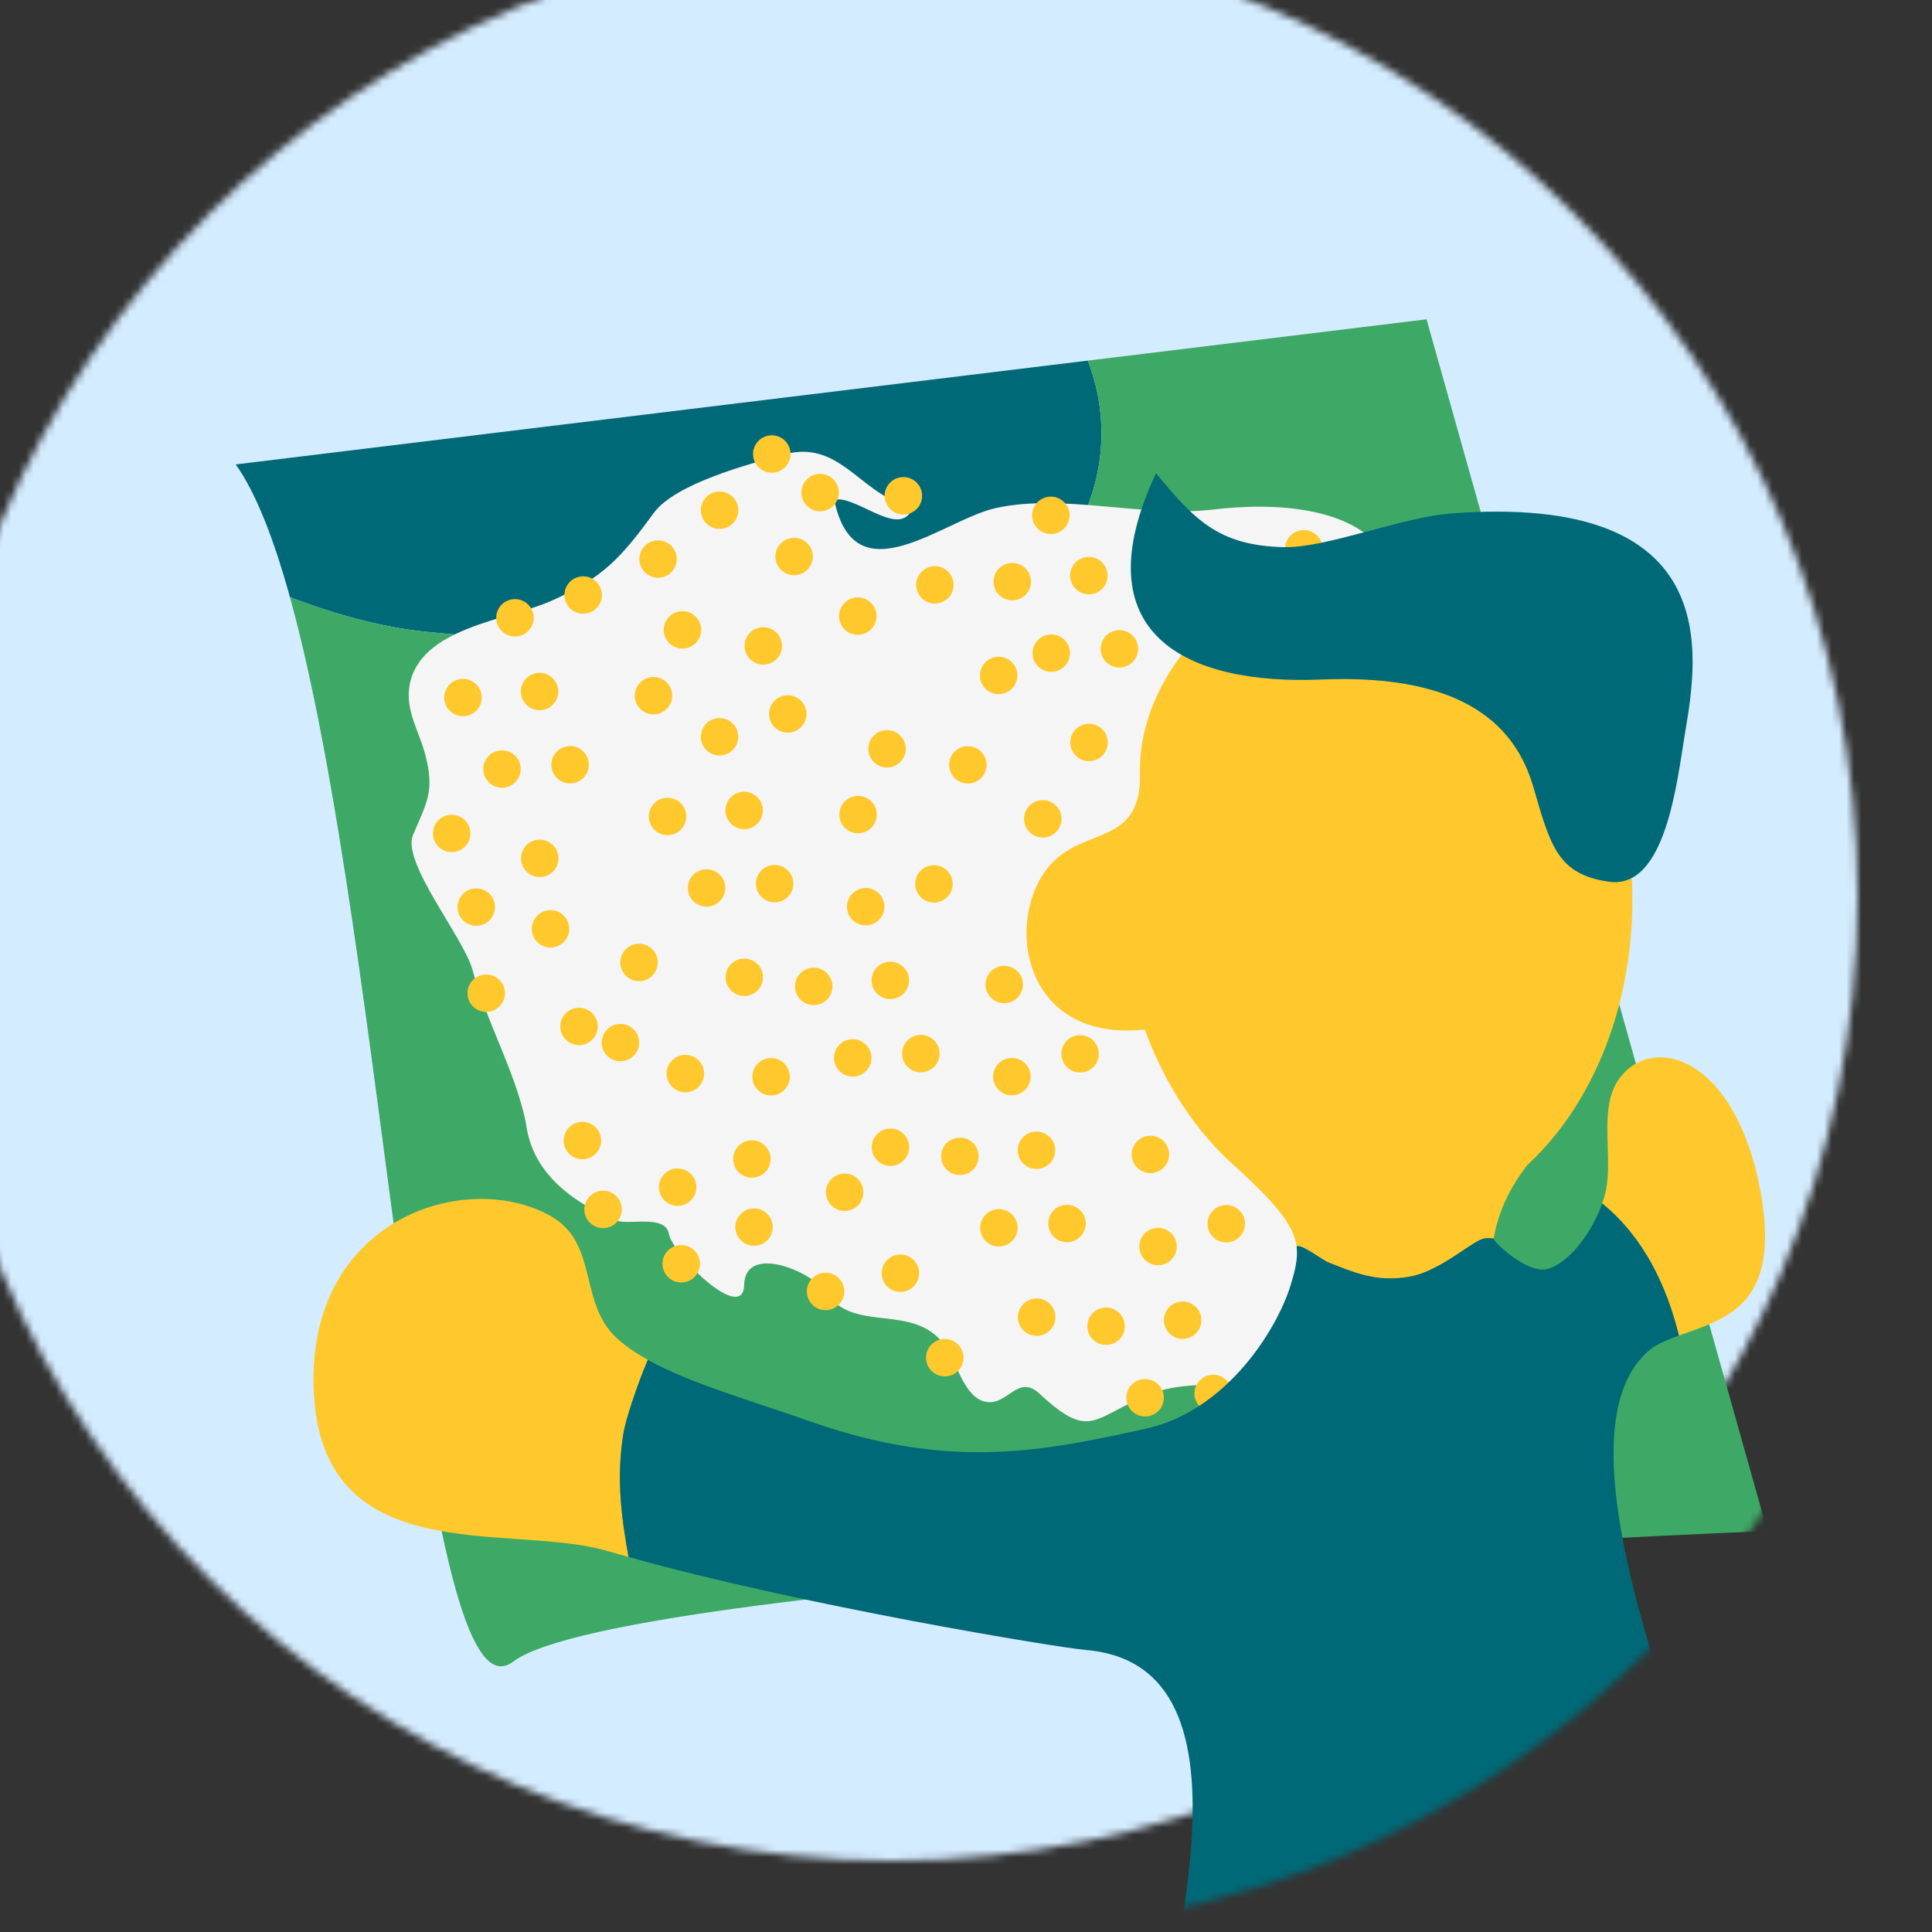 <?xml version="1.0" encoding="UTF-8"?>
<svg width="260px" height="260px" viewBox="0 0 260 260" version="1.1" xmlns="http://www.w3.org/2000/svg" xmlns:xlink="http://www.w3.org/1999/xlink">
    <rect x="0" y="0" width="260" height="260" fill="#333333" stroke="none"/>
    <!-- Generator: sketchtool 49 (51002) - http://www.bohemiancoding.com/sketch -->
    <title>95E1DCD9-7281-4FA1-9EB0-41DA2F203E6D</title>
    <desc>Created with sketchtool.</desc>
    <defs>
        <ellipse id="path-1" cx="130" cy="130.199" rx="130" ry="129.8"></ellipse>
        <ellipse id="path-3" cx="130" cy="130.199" rx="130" ry="129.8"></ellipse>
    </defs>
    <g id="MOBILE" stroke="none" stroke-width="1" fill="none" fill-rule="evenodd">
        <g id="Mobile-main" transform="translate(-30, -797)">
            <g id="About" transform="translate(0, 529)">
                <g id="hero-with-a-map" transform="translate(30, 268)">
                    <g id="Clipped">
                        <mask id="mask-2" fill="white">
                            <use xlink:href="#path-1"></use>
                        </mask>
                        <g id="SVGID_13_"></g>
                        <rect id="Rectangle-path" fill="#D4ECFF" fill-rule="nonzero" mask="url(#mask-2)" x="-10" y="-9.585" width="280" height="279.569"></rect>
                    </g>
                    <g id="Clipped">
                        <mask id="mask-4" fill="white">
                            <use xlink:href="#path-3"></use>
                        </mask>
                        <g id="SVGID_13_"></g>
                        <g id="Group" mask="url(#mask-4)">
                            <g transform="translate(31.6, 42.734)">
                                <path d="M62.932,43.772 C75.245,45.038 87.532,45.488 98.856,41.066 C113.554,35.226 120.127,19.592 114.792,5.794 L0.122,19.765 C2.852,23.596 5.258,29.816 7.422,37.632 C13.936,40.106 20.429,41.876 26.887,42.398 C39.198,43.664 50.644,43.323 62.932,43.772 Z" id="Shape" fill="#006977" fill-rule="nonzero"></path>
                                <path d="M160.38,0.238 L114.792,5.794 C120.127,19.592 113.554,35.225 98.856,41.065 C87.532,45.488 75.245,45.037 62.932,43.771 C50.644,43.323 39.198,43.664 26.887,42.398 C20.428,41.876 13.936,40.106 7.421,37.631 C20.497,84.89 24.671,190.594 37.454,180.886 C52.35,169.57 206.244,163.3 206.244,163.3 L160.38,0.238 Z" id="Shape" fill="#3EA967" fill-rule="nonzero"></path>
                                <g id="Group" stroke-width="1" fill="none" fill-rule="evenodd" transform="translate(23.2, 15.576)">
                                    <path d="M66.77,9.582 C60.755,7.709 58.001,0.858 50.732,2.846 C46.062,4.122 36.102,6.743 33.193,10.71 C28.785,16.72 26.434,19.427 19.314,22.582 C13.524,25.147 1.696,26.13 0.32,33.916 C-0.276,37.277 1.58,40.052 2.404,43.148 C3.758,48.225 2.612,49.683 0.775,54.082 C-0.761,57.768 7.658,67.942 8.797,72.239 C10.623,79.116 14.467,85.742 15.914,92.506 C16.232,93.991 16.38,101.178 28.164,105.939 C29.819,106.609 34.74,105.077 35.221,107.744 C35.736,110.588 45.225,119.908 45.346,114.608 C45.47,109.048 54.391,112.708 56.374,115.639 C60.218,121.317 68.298,116.781 72.511,122.97 C73.934,125.058 75.008,129.852 77.898,130.349 C80.836,130.861 82.176,126.55 85.068,129.23 C92.268,135.898 92.224,132.191 100.598,129.088 C104.569,127.617 109.172,128.463 113.378,127.05 C117.019,125.828 119.609,129.631 122.326,131.35 C128.158,135.04 136.333,137.192 132.284,127.75 C128.606,119.177 137.404,109.477 143.102,103.751 C150.466,96.35 143.463,89.152 140.519,82.042 C137.271,74.2 139.914,67.953 134.212,61.231 C130.748,57.154 141.46,49.792 140.935,43.926 C140.176,35.481 135.464,26.133 132.53,18.235 C129.265,9.442 116.005,9.352 108.617,10.245 C99.027,11.4 88.407,8.05 79.23,10.058 C72.127,11.616 60.228,22.291 57.468,8.968 C60.147,8.212 65.772,13.732 67.698,10.634 C67.389,10.283 67.08,9.932 66.77,9.582 Z" id="Shape" fill="#F5F5F5" fill-rule="nonzero"></path>
                                    <path d="M17.016,24.637 C17.125,26.024 16.088,27.238 14.699,27.347 C13.31,27.455 12.097,26.421 11.986,25.031 C11.876,23.645 12.915,22.432 14.302,22.323 C15.693,22.216 16.906,23.251 17.016,24.637 Z" id="Shape" fill="#FFC92D" fill-rule="nonzero"></path>
                                    <path d="M26.198,21.566 C26.308,22.955 25.27,24.17 23.881,24.277 C22.493,24.387 21.278,23.351 21.169,21.963 C21.06,20.577 22.096,19.364 23.486,19.258 C24.875,19.147 26.09,20.183 26.198,21.566 Z" id="Shape" fill="#FFC92D" fill-rule="nonzero"></path>
                                    <path d="M10.02,35.364 C10.131,36.751 9.093,37.963 7.703,38.072 C6.314,38.18 5.101,37.145 4.99,35.76 C4.882,34.371 5.919,33.159 7.308,33.05 C8.698,32.941 9.912,33.977 10.02,35.364 Z" id="Shape" fill="#FFC92D" fill-rule="nonzero"></path>
                                    <path d="M20.326,34.554 C20.436,35.941 19.401,37.154 18.01,37.263 C16.62,37.371 15.406,36.336 15.298,34.95 C15.189,33.564 16.224,32.35 17.615,32.241 C19.004,32.13 20.219,33.167 20.326,34.554 Z" id="Shape" fill="#FFC92D" fill-rule="nonzero"></path>
                                    <path d="M24.434,44.406 C24.546,45.794 23.507,47.005 22.118,47.115 C20.73,47.225 19.514,46.188 19.405,44.801 C19.296,43.414 20.336,42.203 21.723,42.094 C23.11,41.984 24.327,43.019 24.434,44.406 Z" id="Shape" fill="#FFC92D" fill-rule="nonzero"></path>
                                    <path d="M20.35,57.007 C20.459,58.394 19.422,59.607 18.031,59.716 C16.644,59.826 15.429,58.788 15.32,57.403 C15.21,56.015 16.245,54.804 17.636,54.695 C19.025,54.586 20.24,55.621 20.35,57.007 Z" id="Shape" fill="#FFC92D" fill-rule="nonzero"></path>
                                    <path d="M35.658,35.112 C35.766,36.498 34.729,37.711 33.342,37.819 C31.95,37.929 30.738,36.893 30.628,35.506 C30.519,34.12 31.557,32.906 32.947,32.797 C34.334,32.688 35.548,33.723 35.658,35.112 Z" id="Shape" fill="#FFC92D" fill-rule="nonzero"></path>
                                    <path d="M39.558,26.261 C39.666,27.65 38.631,28.861 37.24,28.969 C35.85,29.079 34.637,28.043 34.528,26.655 C34.419,25.266 35.455,24.057 36.845,23.946 C38.232,23.838 39.448,24.872 39.558,26.261 Z" id="Shape" fill="#FFC92D" fill-rule="nonzero"></path>
                                    <path d="M15.268,44.984 C15.378,46.373 14.341,47.583 12.952,47.693 C11.564,47.802 10.35,46.768 10.24,45.379 C10.131,43.993 11.17,42.782 12.555,42.673 C13.946,42.563 15.159,43.597 15.268,44.984 Z" id="Shape" fill="#FFC92D" fill-rule="nonzero"></path>
                                    <path d="M54.584,16.386 C54.693,17.773 53.655,18.986 52.264,19.096 C50.878,19.204 49.662,18.169 49.554,16.781 C49.445,15.394 50.482,14.181 51.869,14.073 C53.26,13.963 54.473,15.001 54.584,16.386 Z" id="Shape" fill="#FFC92D" fill-rule="nonzero"></path>
                                    <path d="M50.436,28.418 C50.545,29.804 49.507,31.016 48.117,31.126 C46.728,31.234 45.515,30.199 45.406,28.811 C45.297,27.425 46.333,26.211 47.721,26.102 C49.112,25.994 50.326,27.03 50.436,28.418 Z" id="Shape" fill="#FFC92D" fill-rule="nonzero"></path>
                                    <path d="M44.547,40.644 C44.656,42.031 43.62,43.243 42.229,43.352 C40.841,43.46 39.626,42.426 39.517,41.039 C39.408,39.652 40.444,38.439 41.834,38.333 C43.223,38.222 44.436,39.256 44.547,40.644 Z" id="Shape" fill="#FFC92D" fill-rule="nonzero"></path>
                                    <path d="M53.731,37.575 C53.842,38.96 52.802,40.175 51.414,40.284 C50.025,40.393 48.808,39.356 48.701,37.969 C48.59,36.581 49.628,35.371 51.019,35.261 C52.408,35.153 53.622,36.187 53.731,37.575 Z" id="Shape" fill="#FFC92D" fill-rule="nonzero"></path>
                                    <path d="M37.552,51.37 C37.662,52.758 36.624,53.968 35.235,54.078 C33.846,54.187 32.631,53.152 32.522,51.764 C32.412,50.377 33.451,49.164 34.838,49.057 C36.229,48.946 37.444,49.982 37.552,51.37 Z" id="Shape" fill="#FFC92D" fill-rule="nonzero"></path>
                                    <path d="M47.858,50.561 C47.968,51.948 46.931,53.159 45.542,53.269 C44.152,53.378 42.938,52.342 42.828,50.955 C42.719,49.567 43.756,48.355 45.147,48.247 C46.534,48.136 47.751,49.172 47.858,50.561 Z" id="Shape" fill="#FFC92D" fill-rule="nonzero"></path>
                                    <path d="M51.966,60.412 C52.075,61.801 51.039,63.011 49.648,63.121 C48.26,63.232 47.045,62.196 46.936,60.806 C46.827,59.422 47.865,58.209 49.253,58.1 C50.642,57.99 51.857,59.028 51.966,60.412 Z" id="Shape" fill="#FFC92D" fill-rule="nonzero"></path>
                                    <path d="M47.879,73.013 C47.99,74.4 46.952,75.613 45.562,75.722 C44.175,75.831 42.96,74.795 42.851,73.41 C42.742,72.022 43.778,70.811 45.168,70.702 C46.557,70.592 47.772,71.626 47.879,73.013 Z" id="Shape" fill="#FFC92D" fill-rule="nonzero"></path>
                                    <path d="M63.188,51.117 C63.299,52.506 62.262,53.717 60.871,53.826 C59.482,53.935 58.269,52.9 58.16,51.513 C58.051,50.124 59.089,48.912 60.475,48.804 C61.866,48.695 63.078,49.731 63.188,51.117 Z" id="Shape" fill="#FFC92D" fill-rule="nonzero"></path>
                                    <path d="M67.09,42.265 C67.197,43.653 66.16,44.867 64.771,44.975 C63.382,45.083 62.167,44.047 62.06,42.659 C61.949,41.275 62.985,40.063 64.374,39.955 C65.764,39.844 66.98,40.88 67.09,42.265 Z" id="Shape" fill="#FFC92D" fill-rule="nonzero"></path>
                                    <path d="M42.802,60.991 C42.911,62.378 41.873,63.591 40.483,63.7 C39.094,63.808 37.881,62.772 37.77,61.386 C37.661,59.999 38.697,58.788 40.088,58.677 C41.476,58.569 42.694,59.603 42.802,60.991 Z" id="Shape" fill="#FFC92D" fill-rule="nonzero"></path>
                                    <path d="M82.114,32.394 C82.223,33.781 81.187,34.991 79.796,35.1 C78.41,35.21 77.193,34.176 77.082,32.788 C76.974,31.401 78.013,30.188 79.401,30.079 C80.79,29.969 82.003,31.006 82.114,32.394 Z" id="Shape" fill="#FFC92D" fill-rule="nonzero"></path>
                                    <path d="M77.967,44.422 C78.076,45.81 77.038,47.022 75.649,47.131 C74.26,47.24 73.045,46.204 72.938,44.817 C72.828,43.429 73.863,42.22 75.252,42.109 C76.643,42 77.858,43.035 77.967,44.422 Z" id="Shape" fill="#FFC92D" fill-rule="nonzero"></path>
                                    <path d="M64.217,63.512 C64.326,64.898 63.29,66.109 61.901,66.218 C60.513,66.328 59.297,65.294 59.189,63.908 C59.078,62.519 60.118,61.307 61.506,61.197 C62.893,61.09 64.108,62.124 64.217,63.512 Z" id="Shape" fill="#FFC92D" fill-rule="nonzero"></path>
                                    <path d="M73.401,60.443 C73.51,61.828 72.472,63.041 71.082,63.15 C69.693,63.259 68.48,62.225 68.371,60.837 C68.262,59.45 69.3,58.238 70.688,58.128 C72.078,58.019 73.292,59.056 73.401,60.443 Z" id="Shape" fill="#FFC92D" fill-rule="nonzero"></path>
                                    <path d="M57.224,74.237 C57.333,75.622 56.296,76.837 54.905,76.946 C53.518,77.055 52.303,76.018 52.194,74.631 C52.084,73.243 53.121,72.031 54.51,71.923 C55.899,71.813 57.114,72.85 57.224,74.237 Z" id="Shape" fill="#FFC92D" fill-rule="nonzero"></path>
                                    <path d="M67.53,73.427 C67.638,74.813 66.603,76.029 65.213,76.138 C63.822,76.245 62.609,75.209 62.5,73.822 C62.391,72.436 63.427,71.221 64.817,71.112 C66.208,71.004 67.419,72.04 67.53,73.427 Z" id="Shape" fill="#FFC92D" fill-rule="nonzero"></path>
                                    <path d="M71.638,83.28 C71.747,84.667 70.709,85.88 69.32,85.99 C67.93,86.098 66.716,85.063 66.61,83.674 C66.499,82.287 67.537,81.075 68.925,80.965 C70.312,80.858 71.53,81.893 71.638,83.28 Z" id="Shape" fill="#FFC92D" fill-rule="nonzero"></path>
                                    <path d="M67.551,95.881 C67.66,97.266 66.624,98.479 65.236,98.588 C63.845,98.697 62.634,97.663 62.525,96.275 C62.414,94.889 63.45,93.675 64.84,93.568 C66.229,93.459 67.444,94.493 67.551,95.881 Z" id="Shape" fill="#FFC92D" fill-rule="nonzero"></path>
                                    <path d="M82.86,73.982 C82.969,75.372 81.93,76.583 80.541,76.693 C79.154,76.801 77.939,75.766 77.83,74.378 C77.72,72.993 78.759,71.781 80.146,71.67 C81.536,71.561 82.75,72.597 82.86,73.982 Z" id="Shape" fill="#FFC92D" fill-rule="nonzero"></path>
                                    <path d="M62.47,83.859 C62.579,85.246 61.543,86.459 60.156,86.568 C58.766,86.676 57.553,85.639 57.442,84.253 C57.333,82.867 58.37,81.655 59.759,81.546 C61.15,81.435 62.362,82.472 62.47,83.859 Z" id="Shape" fill="#FFC92D" fill-rule="nonzero"></path>
                                    <path d="M101.784,55.259 C101.895,56.648 100.855,57.861 99.468,57.97 C98.08,58.078 96.865,57.042 96.756,55.654 C96.647,54.269 97.685,53.054 99.073,52.947 C100.46,52.837 101.676,53.874 101.784,55.259 Z" id="Shape" fill="#FFC92D" fill-rule="nonzero"></path>
                                    <path d="M97.638,67.289 C97.747,68.678 96.71,69.887 95.319,69.997 C93.933,70.105 92.717,69.072 92.608,67.685 C92.5,66.299 93.537,65.084 94.924,64.976 C96.315,64.867 97.53,65.905 97.638,67.289 Z" id="Shape" fill="#FFC92D" fill-rule="nonzero"></path>
                                    <path d="M83.89,86.378 C84,87.765 82.96,88.975 81.573,89.087 C80.182,89.195 78.97,88.158 78.86,86.773 C78.75,85.387 79.787,84.175 81.178,84.067 C82.565,83.958 83.78,84.991 83.89,86.378 Z" id="Shape" fill="#FFC92D" fill-rule="nonzero"></path>
                                    <path d="M93.073,83.309 C93.182,84.696 92.144,85.908 90.753,86.017 C89.367,86.127 88.15,85.091 88.043,83.704 C87.932,82.316 88.972,81.104 90.36,80.997 C91.747,80.887 92.964,81.923 93.073,83.309 Z" id="Shape" fill="#FFC92D" fill-rule="nonzero"></path>
                                    <path d="M76.895,97.106 C77.004,98.49 75.966,99.703 74.577,99.811 C73.189,99.922 71.973,98.885 71.865,97.499 C71.756,96.11 72.792,94.899 74.182,94.79 C75.57,94.68 76.786,95.715 76.895,97.106 Z" id="Shape" fill="#FFC92D" fill-rule="nonzero"></path>
                                    <path d="M87.202,96.295 C87.311,97.681 86.275,98.892 84.886,99.001 C83.494,99.111 82.28,98.076 82.172,96.692 C82.063,95.301 83.1,94.089 84.487,93.98 C85.878,93.871 87.092,94.906 87.202,96.295 Z" id="Shape" fill="#FFC92D" fill-rule="nonzero"></path>
                                    <path d="M91.31,106.145 C91.418,107.533 90.381,108.746 88.991,108.855 C87.602,108.964 86.389,107.927 86.28,106.542 C86.171,105.155 87.207,103.943 88.593,103.836 C89.986,103.725 91.2,104.761 91.31,106.145 Z" id="Shape" fill="#FFC92D" fill-rule="nonzero"></path>
                                    <path d="M87.223,118.748 C87.332,120.135 86.298,121.349 84.907,121.457 C83.516,121.566 82.303,120.531 82.194,119.142 C82.086,117.755 83.121,116.544 84.51,116.434 C85.899,116.325 87.114,117.361 87.223,118.748 Z" id="Shape" fill="#FFC92D" fill-rule="nonzero"></path>
                                    <path d="M102.53,96.851 C102.641,98.238 101.604,99.45 100.213,99.56 C98.826,99.667 97.611,98.634 97.502,97.245 C97.394,95.86 98.431,94.646 99.82,94.539 C101.208,94.427 102.422,95.464 102.53,96.851 Z" id="Shape" fill="#FFC92D" fill-rule="nonzero"></path>
                                    <path d="M82.142,106.725 C82.251,108.113 81.215,109.325 79.825,109.434 C78.438,109.543 77.223,108.509 77.114,107.119 C77.005,105.733 78.041,104.519 79.43,104.412 C80.82,104.302 82.033,105.34 82.142,106.725 Z" id="Shape" fill="#FFC92D" fill-rule="nonzero"></path>
                                    <path d="M121.456,78.128 C121.565,79.514 120.529,80.727 119.14,80.836 C117.75,80.943 116.536,79.91 116.426,78.522 C116.317,77.136 117.354,75.924 118.745,75.813 C120.132,75.705 121.347,76.74 121.456,78.128 Z" id="Shape" fill="#FFC92D" fill-rule="nonzero"></path>
                                    <path d="M117.308,90.158 C117.417,91.544 116.38,92.757 114.991,92.866 C113.605,92.974 112.389,91.938 112.278,90.551 C112.17,89.164 113.209,87.951 114.596,87.842 C115.985,87.734 117.2,88.769 117.308,90.158 Z" id="Shape" fill="#FFC92D" fill-rule="nonzero"></path>
                                    <path d="M103.561,109.246 C103.669,110.632 102.634,111.844 101.243,111.953 C99.855,112.061 98.64,111.027 98.531,109.642 C98.422,108.253 99.46,107.041 100.848,106.934 C102.239,106.824 103.45,107.859 103.561,109.246 Z" id="Shape" fill="#FFC92D" fill-rule="nonzero"></path>
                                    <path d="M112.743,106.175 C112.852,107.563 111.816,108.776 110.426,108.884 C109.035,108.993 107.822,107.958 107.713,106.57 C107.605,105.184 108.64,103.972 110.032,103.866 C111.419,103.753 112.634,104.788 112.743,106.175 Z" id="Shape" fill="#FFC92D" fill-rule="nonzero"></path>
                                    <path d="M96.566,119.97 C96.674,121.358 95.638,122.57 94.251,122.68 C92.86,122.787 91.645,121.754 91.536,120.364 C91.428,118.978 92.465,117.765 93.852,117.657 C95.243,117.548 96.458,118.585 96.566,119.97 Z" id="Shape" fill="#FFC92D" fill-rule="nonzero"></path>
                                    <path d="M106.872,119.16 C106.982,120.549 105.945,121.76 104.554,121.87 C103.166,121.978 101.952,120.944 101.842,119.556 C101.733,118.171 102.77,116.955 104.159,116.845 C105.548,116.74 106.765,117.775 106.872,119.16 Z" id="Shape" fill="#FFC92D" fill-rule="nonzero"></path>
                                    <path d="M110.982,129.014 C111.088,130.402 110.053,131.613 108.662,131.723 C107.274,131.832 106.059,130.797 105.95,129.408 C105.842,128.023 106.877,126.809 108.267,126.702 C109.656,126.592 110.871,127.63 110.982,129.014 Z" id="Shape" fill="#FFC92D" fill-rule="nonzero"></path>
                                    <path d="M58.819,115.286 C58.928,116.673 57.892,117.885 56.502,117.994 C55.113,118.104 53.898,117.069 53.789,115.679 C53.68,114.292 54.718,113.081 56.108,112.973 C57.495,112.865 58.71,113.897 58.819,115.286 Z" id="Shape" fill="#FFC92D" fill-rule="nonzero"></path>
                                    <path d="M122.204,119.719 C122.313,121.107 121.275,122.318 119.885,122.425 C118.496,122.535 117.283,121.501 117.174,120.114 C117.065,118.727 118.101,117.515 119.49,117.404 C120.878,117.296 122.092,118.332 122.204,119.719 Z" id="Shape" fill="#FFC92D" fill-rule="nonzero"></path>
                                    <path d="M126.102,110.867 C126.211,112.255 125.174,113.467 123.785,113.576 C122.398,113.685 121.183,112.649 121.072,111.262 C120.964,109.877 122.001,108.663 123.388,108.555 C124.779,108.445 125.994,109.482 126.102,110.867 Z" id="Shape" fill="#FFC92D" fill-rule="nonzero"></path>
                                    <path d="M101.814,129.593 C101.925,130.978 100.887,132.191 99.497,132.3 C98.11,132.411 96.895,131.372 96.786,129.988 C96.677,128.598 97.713,127.388 99.101,127.279 C100.492,127.17 101.705,128.205 101.814,129.593 Z" id="Shape" fill="#FFC92D" fill-rule="nonzero"></path>
                                    <path d="M141.128,100.994 C141.237,102.382 140.199,103.593 138.809,103.702 C137.42,103.811 136.207,102.777 136.1,101.39 C135.989,100.001 137.025,98.789 138.413,98.679 C139.804,98.57 141.019,99.606 141.128,100.994 Z" id="Shape" fill="#FFC92D" fill-rule="nonzero"></path>
                                    <path d="M136.98,113.023 C137.088,114.411 136.052,115.623 134.663,115.732 C133.274,115.841 132.059,114.807 131.95,113.417 C131.84,112.032 132.879,110.82 134.268,110.71 C135.658,110.6 136.87,111.639 136.98,113.023 Z" id="Shape" fill="#FFC92D" fill-rule="nonzero"></path>
                                    <path d="M114.072,32.657 C114.182,34.044 113.147,35.257 111.756,35.368 C110.366,35.476 109.154,34.438 109.043,33.052 C108.935,31.666 109.97,30.452 111.359,30.343 C112.75,30.236 113.963,31.271 114.072,32.657 Z" id="Shape" fill="#FFC92D" fill-rule="nonzero"></path>
                                    <path d="M123.254,29.586 C123.364,30.974 122.325,32.187 120.938,32.295 C119.548,32.404 118.336,31.369 118.224,29.981 C118.119,28.595 119.154,27.382 120.543,27.275 C121.932,27.165 123.147,28.203 123.254,29.586 Z" id="Shape" fill="#FFC92D" fill-rule="nonzero"></path>
                                    <path d="M107.078,43.381 C107.186,44.769 106.149,45.984 104.76,46.091 C103.37,46.201 102.158,45.163 102.048,43.779 C101.939,42.391 102.976,41.176 104.365,41.069 C105.754,40.958 106.968,41.995 107.078,43.381 Z" id="Shape" fill="#FFC92D" fill-rule="nonzero"></path>
                                    <path d="M117.385,42.572 C117.494,43.96 116.458,45.173 115.067,45.282 C113.677,45.393 112.464,44.354 112.355,42.967 C112.244,41.581 113.282,40.367 114.672,40.259 C116.059,40.149 117.276,41.188 117.385,42.572 Z" id="Shape" fill="#FFC92D" fill-rule="nonzero"></path>
                                    <path d="M121.493,52.424 C121.601,53.812 120.564,55.025 119.174,55.134 C117.785,55.243 116.57,54.206 116.463,52.819 C116.352,51.435 117.39,50.221 118.778,50.112 C120.166,50.003 121.382,51.039 121.493,52.424 Z" id="Shape" fill="#FFC92D" fill-rule="nonzero"></path>
                                    <path d="M117.406,65.028 C117.516,66.414 116.479,67.627 115.088,67.736 C113.699,67.844 112.484,66.808 112.377,65.423 C112.268,64.033 113.306,62.823 114.695,62.713 C116.082,62.603 117.297,63.639 117.406,65.028 Z" id="Shape" fill="#FFC92D" fill-rule="nonzero"></path>
                                    <path d="M132.716,43.13 C132.824,44.518 131.786,45.731 130.4,45.839 C129.009,45.949 127.794,44.912 127.685,43.525 C127.577,42.136 128.612,40.925 130.002,40.815 C131.391,40.707 132.607,41.741 132.716,43.13 Z" id="Shape" fill="#FFC92D" fill-rule="nonzero"></path>
                                    <path d="M136.614,34.281 C136.724,35.668 135.686,36.879 134.296,36.988 C132.907,37.097 131.696,36.063 131.585,34.675 C131.477,33.286 132.512,32.075 133.901,31.967 C135.291,31.856 136.506,32.891 136.614,34.281 Z" id="Shape" fill="#FFC92D" fill-rule="nonzero"></path>
                                    <path d="M112.325,53.005 C112.433,54.393 111.398,55.604 110.008,55.712 C108.621,55.82 107.406,54.787 107.297,53.399 C107.188,52.013 108.226,50.798 109.614,50.69 C111.001,50.581 112.216,51.619 112.325,53.005 Z" id="Shape" fill="#FFC92D" fill-rule="nonzero"></path>
                                    <path d="M116.534,21.493 C116.641,22.883 115.603,24.094 114.213,24.201 C112.824,24.31 111.609,23.277 111.5,21.888 C111.392,20.501 112.431,19.29 113.818,19.182 C115.206,19.07 116.423,20.108 116.534,21.493 Z" id="Shape" fill="#FFC92D" fill-rule="nonzero"></path>
                                    <ellipse id="Oval" fill="#FFC92D" fill-rule="nonzero" cx="71.013" cy="20.397" rx="2.522" ry="2.519"></ellipse>
                                    <path d="M89.131,10.845 C89.238,12.232 88.204,13.442 86.814,13.553 C85.425,13.662 84.212,12.627 84.101,11.238 C83.992,9.854 85.028,8.641 86.416,8.533 C87.808,8.424 89.02,9.46 89.131,10.845 Z" id="Shape" fill="#FFC92D" fill-rule="nonzero"></path>
                                    <path d="M44.552,10.156 C44.662,11.543 43.624,12.757 42.234,12.864 C40.846,12.974 39.632,11.938 39.523,10.552 C39.414,9.165 40.45,7.954 41.839,7.845 C43.228,7.734 44.443,8.77 44.552,10.156 Z" id="Shape" fill="#FFC92D" fill-rule="nonzero"></path>
                                    <path d="M83.944,19.764 C84.052,21.153 83.015,22.366 81.625,22.475 C80.236,22.582 79.023,21.548 78.914,20.161 C78.805,18.774 79.841,17.56 81.23,17.453 C82.618,17.343 83.833,18.379 83.944,19.764 Z" id="Shape" fill="#FFC92D" fill-rule="nonzero"></path>
                                    <path d="M94.249,18.957 C94.36,20.343 93.322,21.555 91.932,21.665 C90.545,21.774 89.33,20.737 89.219,19.35 C89.11,17.965 90.148,16.752 91.536,16.644 C92.925,16.533 94.14,17.57 94.249,18.957 Z" id="Shape" fill="#FFC92D" fill-rule="nonzero"></path>
                                    <path d="M98.357,28.81 C98.466,30.196 97.43,31.409 96.04,31.518 C94.653,31.628 93.438,30.589 93.327,29.204 C93.219,27.818 94.256,26.605 95.644,26.497 C97.034,26.387 98.247,27.422 98.357,28.81 Z" id="Shape" fill="#FFC92D" fill-rule="nonzero"></path>
                                    <path d="M94.272,41.411 C94.381,42.798 93.345,44.009 91.954,44.12 C90.566,44.227 89.351,43.193 89.244,41.806 C89.133,40.417 90.171,39.206 91.559,39.097 C92.948,38.99 94.162,40.024 94.272,41.411 Z" id="Shape" fill="#FFC92D" fill-rule="nonzero"></path>
                                    <path d="M109.58,19.514 C109.689,20.901 108.651,22.112 107.264,22.221 C105.874,22.331 104.66,21.295 104.55,19.908 C104.442,18.522 105.478,17.308 106.867,17.2 C108.256,17.092 109.471,18.126 109.58,19.514 Z" id="Shape" fill="#FFC92D" fill-rule="nonzero"></path>
                                    <path d="M104.27,15.336 C104.381,16.725 103.345,17.936 101.954,18.045 C100.564,18.154 99.353,17.12 99.242,15.732 C99.131,14.343 100.169,13.133 101.557,13.024 C102.948,12.914 104.16,13.949 104.27,15.336 Z" id="Shape" fill="#FFC92D" fill-rule="nonzero"></path>
                                    <path d="M89.192,29.387 C89.3,30.775 88.263,31.988 86.874,32.096 C85.486,32.205 84.27,31.17 84.162,29.781 C84.053,28.394 85.092,27.182 86.479,27.074 C87.867,26.967 89.081,27.999 89.192,29.387 Z" id="Shape" fill="#FFC92D" fill-rule="nonzero"></path>
                                    <path d="M129.824,22.182 C129.933,23.569 128.896,24.781 127.507,24.891 C126.118,25.001 124.903,23.964 124.794,22.578 C124.686,21.19 125.723,19.974 127.11,19.866 C128.499,19.758 129.714,20.796 129.824,22.182 Z" id="Shape" fill="#FFC92D" fill-rule="nonzero"></path>
                                    <path d="M123.176,15.337 C123.286,16.726 122.248,17.936 120.858,18.045 C119.467,18.154 118.256,17.12 118.147,15.732 C118.038,14.345 119.074,13.135 120.463,13.024 C121.851,12.914 123.066,13.951 123.176,15.337 Z" id="Shape" fill="#FFC92D" fill-rule="nonzero"></path>
                                    <path d="M26.242,101.93 C27.634,101.863 28.816,102.935 28.881,104.324 C28.946,105.714 27.871,106.894 26.48,106.96 C25.089,107.024 23.908,105.951 23.84,104.562 C23.777,103.171 24.85,101.992 26.242,101.93 Z" id="Shape" fill="#FFC92D" fill-rule="nonzero"></path>
                                    <path d="M23.459,92.664 C24.852,92.6 26.034,93.675 26.099,95.064 C26.164,96.454 25.089,97.633 23.698,97.699 C22.306,97.764 21.123,96.69 21.058,95.3 C20.993,93.912 22.068,92.731 23.459,92.664 Z" id="Shape" fill="#FFC92D" fill-rule="nonzero"></path>
                                    <path d="M36.758,109.246 C38.151,109.179 39.332,110.254 39.398,111.643 C39.463,113.032 38.389,114.213 36.996,114.277 C35.605,114.343 34.422,113.27 34.357,111.879 C34.292,110.49 35.365,109.313 36.758,109.246 Z" id="Shape" fill="#FFC92D" fill-rule="nonzero"></path>
                                    <path d="M36.273,98.936 C37.665,98.869 38.848,99.943 38.913,101.333 C38.976,102.722 37.901,103.903 36.51,103.969 C35.12,104.034 33.937,102.959 33.872,101.569 C33.805,100.18 34.882,99 36.273,98.936 Z" id="Shape" fill="#FFC92D" fill-rule="nonzero"></path>
                                    <path d="M46.264,95.146 C47.659,95.081 48.838,96.154 48.906,97.546 C48.971,98.933 47.896,100.113 46.502,100.177 C45.111,100.243 43.932,99.169 43.867,97.781 C43.8,96.393 44.875,95.212 46.264,95.146 Z" id="Shape" fill="#FFC92D" fill-rule="nonzero"></path>
                                    <path d="M58.752,99.622 C60.145,99.555 61.324,100.628 61.391,102.019 C61.453,103.409 60.381,104.587 58.988,104.655 C57.596,104.719 56.418,103.645 56.349,102.255 C56.286,100.866 57.359,99.687 58.752,99.622 Z" id="Shape" fill="#FFC92D" fill-rule="nonzero"></path>
                                    <path d="M37.315,83.653 C38.708,83.589 39.889,84.661 39.953,86.052 C40.018,87.441 38.944,88.621 37.552,88.685 C36.16,88.751 34.979,87.678 34.914,86.289 C34.849,84.9 35.922,83.72 37.315,83.653 Z" id="Shape" fill="#FFC92D" fill-rule="nonzero"></path>
                                    <path d="M28.579,79.483 C29.97,79.419 31.152,80.491 31.217,81.882 C31.284,83.273 30.207,84.449 28.814,84.516 C27.422,84.579 26.241,83.506 26.176,82.116 C26.111,80.729 27.187,79.548 28.579,79.483 Z" id="Shape" fill="#FFC92D" fill-rule="nonzero"></path>
                                    <path d="M46.555,104.314 C47.948,104.246 49.13,105.32 49.193,106.709 C49.26,108.1 48.186,109.278 46.792,109.343 C45.4,109.41 44.219,108.336 44.154,106.945 C44.091,105.557 45.164,104.377 46.555,104.314 Z" id="Shape" fill="#FFC92D" fill-rule="nonzero"></path>
                                    <path d="M19.168,64.176 C20.561,64.111 21.741,65.184 21.808,66.573 C21.871,67.965 20.798,69.142 19.405,69.208 C18.014,69.273 16.832,68.201 16.767,66.812 C16.702,65.421 17.777,64.241 19.168,64.176 Z" id="Shape" fill="#FFC92D" fill-rule="nonzero"></path>
                                    <path d="M31.079,68.694 C32.472,68.628 33.654,69.704 33.717,71.093 C33.782,72.484 32.708,73.663 31.317,73.728 C29.925,73.794 28.743,72.718 28.678,71.329 C28.613,69.94 29.687,68.76 31.079,68.694 Z" id="Shape" fill="#FFC92D" fill-rule="nonzero"></path>
                                    <path d="M125.932,62.541 C127.322,62.478 128.505,63.55 128.57,64.941 C128.637,66.33 127.56,67.509 126.169,67.574 C124.776,67.643 123.594,66.566 123.529,65.177 C123.464,63.786 124.54,62.608 125.932,62.541 Z" id="Shape" fill="#FFC92D" fill-rule="nonzero"></path>
                                    <path d="M132.784,75.14 C134.18,75.073 135.358,76.147 135.423,77.536 C135.49,78.926 134.413,80.106 133.022,80.172 C131.63,80.236 130.451,79.162 130.382,77.773 C130.319,76.383 131.394,75.204 132.784,75.14 Z" id="Shape" fill="#FFC92D" fill-rule="nonzero"></path>
                                    <path d="M124.559,90.257 C125.951,90.192 127.129,91.263 127.194,92.654 C127.262,94.045 126.188,95.223 124.795,95.288 C123.404,95.352 122.223,94.28 122.156,92.89 C122.092,91.502 123.166,90.321 124.559,90.257 Z" id="Shape" fill="#FFC92D" fill-rule="nonzero"></path>
                                    <path d="M131.396,131.92 C132.788,131.854 133.968,132.926 134.035,134.317 C134.1,135.707 133.025,136.885 131.632,136.951 C130.241,137.016 129.06,135.942 128.993,134.552 C128.93,133.165 130.005,131.986 131.396,131.92 Z" id="Shape" fill="#FFC92D" fill-rule="nonzero"></path>
                                    <path d="M33.641,14.411 C35.034,14.344 36.216,15.418 36.281,16.805 C36.346,18.197 35.27,19.377 33.879,19.44 C32.488,19.505 31.307,18.433 31.242,17.044 C31.176,15.652 32.252,14.476 33.641,14.411 Z" id="Shape" fill="#FFC92D" fill-rule="nonzero"></path>
                                    <path d="M104.159,73.548 C105.55,73.482 106.731,74.553 106.796,75.945 C106.863,77.335 105.788,78.514 104.395,78.578 C103.004,78.643 101.824,77.57 101.759,76.18 C101.692,74.792 102.768,73.612 104.159,73.548 Z" id="Shape" fill="#FFC92D" fill-rule="nonzero"></path>
                                    <path d="M55.448,5.46 C56.842,5.395 58.022,6.47 58.086,7.859 C58.151,9.246 57.077,10.428 55.684,10.493 C54.292,10.557 53.112,9.484 53.047,8.095 C52.982,6.704 54.055,5.525 55.448,5.46 Z" id="Shape" fill="#FFC92D" fill-rule="nonzero"></path>
                                    <path d="M144.314,91.044 C145.708,90.98 146.886,92.052 146.953,93.443 C147.02,94.832 145.943,96.011 144.55,96.076 C143.16,96.142 141.978,95.069 141.912,93.679 C141.846,92.288 142.925,91.109 144.314,91.044 Z" id="Shape" fill="#FFC92D" fill-rule="nonzero"></path>
                                    <path d="M66.254,110.516 C67.646,110.451 68.826,111.526 68.893,112.915 C68.958,114.305 67.883,115.485 66.492,115.549 C65.101,115.613 63.918,114.539 63.854,113.15 C63.787,111.761 64.864,110.582 66.254,110.516 Z" id="Shape" fill="#FFC92D" fill-rule="nonzero"></path>
                                    <path d="M130.412,50.915 C131.805,50.847 132.984,51.921 133.052,53.312 C133.117,54.701 132.043,55.88 130.652,55.946 C129.26,56.009 128.076,54.937 128.011,53.55 C127.944,52.158 129.02,50.98 130.412,50.915 Z" id="Shape" fill="#FFC92D" fill-rule="nonzero"></path>
                                    <path d="M135.82,87.425 C137.211,87.358 138.392,88.432 138.457,89.824 C138.524,91.21 137.45,92.39 136.058,92.454 C134.665,92.52 133.484,91.447 133.418,90.058 C133.355,88.67 134.428,87.49 135.82,87.425 Z" id="Shape" fill="#FFC92D" fill-rule="nonzero"></path>
                                    <path d="M72.228,121.883 C73.618,121.817 74.801,122.89 74.866,124.282 C74.931,125.67 73.856,126.85 72.465,126.916 C71.072,126.981 69.892,125.91 69.827,124.517 C69.762,123.127 70.838,121.948 72.228,121.883 Z" id="Shape" fill="#FFC92D" fill-rule="nonzero"></path>
                                    <path d="M9.175,61.247 C10.568,61.18 11.75,62.256 11.815,63.644 C11.88,65.037 10.803,66.213 9.413,66.28 C8.021,66.345 6.839,65.27 6.774,63.881 C6.709,62.492 7.784,61.311 9.175,61.247 Z" id="Shape" fill="#FFC92D" fill-rule="nonzero"></path>
                                    <path d="M85.418,49.373 C86.81,49.307 87.99,50.382 88.057,51.769 C88.122,53.159 87.049,54.338 85.654,54.406 C84.262,54.47 83.082,53.397 83.016,52.008 C82.95,50.618 84.025,49.436 85.418,49.373 Z" id="Shape" fill="#FFC92D" fill-rule="nonzero"></path>
                                    <path d="M48.946,0.275 C50.338,0.208 51.52,1.283 51.585,2.672 C51.65,4.061 50.573,5.24 49.182,5.306 C47.79,5.371 46.61,4.299 46.544,2.91 C46.478,1.519 47.553,0.339 48.946,0.275 Z" id="Shape" fill="#FFC92D" fill-rule="nonzero"></path>
                                    <path d="M10.521,72.836 C11.913,72.772 13.095,73.845 13.16,75.235 C13.225,76.622 12.15,77.801 10.759,77.869 C9.368,77.933 8.186,76.859 8.121,75.47 C8.054,74.08 9.13,72.899 10.521,72.836 Z" id="Shape" fill="#FFC92D" fill-rule="nonzero"></path>
                                    <path d="M23.008,77.31 C24.398,77.244 25.579,78.318 25.646,79.708 C25.711,81.099 24.636,82.278 23.245,82.343 C21.854,82.408 20.672,81.334 20.607,79.946 C20.54,78.556 21.615,77.375 23.008,77.31 Z" id="Shape" fill="#FFC92D" fill-rule="nonzero"></path>
                                    <ellipse id="Oval" fill="#FFC92D" fill-rule="nonzero" cx="5.983" cy="53.849" rx="2.522" ry="2.519"></ellipse>
                                    <path d="M66.654,5.898 C68.046,5.832 69.226,6.907 69.292,8.296 C69.358,9.685 68.283,10.862 66.888,10.928 C65.499,10.993 64.32,9.922 64.251,8.532 C64.188,7.141 65.259,5.962 66.654,5.898 Z" id="Shape" fill="#FFC92D" fill-rule="nonzero"></path>
                                    <path d="M48.849,84.079 C50.242,84.014 51.423,85.086 51.49,86.479 C51.555,87.866 50.478,89.047 49.085,89.11 C47.694,89.173 46.513,88.101 46.448,86.715 C46.382,85.324 47.46,84.145 48.849,84.079 Z" id="Shape" fill="#FFC92D" fill-rule="nonzero"></path>
                                    <path d="M60.518,22.089 C61.911,22.023 63.091,23.098 63.158,24.489 C63.221,25.878 62.148,27.057 60.757,27.121 C59.364,27.187 58.182,26.115 58.117,24.726 C58.052,23.334 59.126,22.154 60.518,22.089 Z" id="Shape" fill="#FFC92D" fill-rule="nonzero"></path>
                                    <path d="M118.024,97.756 C119.413,97.692 120.596,98.765 120.659,100.154 C120.726,101.544 119.651,102.725 118.26,102.789 C116.869,102.854 115.686,101.783 115.62,100.39 C115.557,99 116.629,97.821 118.024,97.756 Z" id="Shape" fill="#FFC92D" fill-rule="nonzero"></path>
                                </g>
                                <path d="M151.742,32.542 C135.571,33.203 121.484,47.028 121.809,61.443 C122.004,70.252 115.546,68.888 111.022,72.445 C103.237,78.554 104.727,97.716 122.45,95.818 C125.202,103.33 129.467,109.728 134.718,114.325 L134.712,114.327 C140.42,119.52 142.529,122.297 142.887,125.021 C142.924,124.995 142.962,124.973 142.988,124.963 C143.677,124.714 146.285,126.809 147.253,127.182 C150.564,128.477 153.617,129.835 158.006,129.085 C162.392,128.341 166.653,124.088 168.23,123.922 C168.588,123.885 169.004,123.885 169.411,123.94 C169.971,120.603 171.424,117.29 173.935,114.061 C175.291,112.811 176.57,111.432 177.766,109.935 L177.768,109.935 C184.562,101.442 188.573,89.284 188.03,75.934 C187.024,51.196 170.775,31.77 151.742,32.542 Z" id="Shape" fill="#FFC92D" fill-rule="nonzero"></path>
                                <path d="M174.756,63.197 C172.484,55.37 165.943,47.884 146.21,48.714 C128.116,49.48 113.785,42.671 123.972,20.951 C129.05,27.056 132.267,30.745 141.314,30.9 C146.881,30.995 157.153,26.866 163.593,26.371 C200.719,23.521 196.9,45.593 195.16,55.943 C194.085,62.388 192.588,77.001 184.938,75.927 C177.981,74.95 177.032,71.016 174.756,63.197 Z" id="Shape" fill="#006977" fill-rule="nonzero"></path>
                                <path d="M52.342,149.942 C52.626,148.349 54.038,143.881 55.582,140.267 C54.011,139.392 52.613,138.454 51.469,137.41 C46.111,132.539 49.101,124.452 42.27,120.779 C30.769,114.589 9.682,121.453 10.612,144.332 C11.605,168.712 36.659,162.211 49.822,165.907 C50.825,166.188 51.883,166.481 52.987,166.792 C52.142,162.064 51.227,156.258 52.342,149.942 Z" id="Shape" fill="#FFC92D" fill-rule="nonzero"></path>
                                <path d="M184.021,119.197 C182.714,122.932 179.753,127.151 176.652,128.031 C174.005,128.783 169.339,124.38 169.411,123.94 C169.003,123.885 168.587,123.885 168.23,123.922 C166.654,124.088 162.392,128.341 158.006,129.085 C153.617,129.835 150.564,128.477 147.253,127.182 C146.285,126.809 143.677,124.714 142.988,124.963 C142.962,124.973 142.924,124.995 142.887,125.021 C143.096,126.636 142.696,128.234 142.059,130.304 C140.354,135.877 133.66,147.106 122.563,149.541 C108.955,152.525 96.301,155.224 77.438,148.554 C69.626,145.791 61.364,143.488 55.582,140.266 C54.038,143.88 52.625,148.348 52.341,149.941 C51.227,156.257 52.142,162.064 52.986,166.791 C76.121,173.296 110.752,178.997 114.495,179.308 C141.028,181.513 122.452,229.651 124.153,239.383 C126.387,252.163 196.637,229.093 203.346,222.235 C207.851,217.64 172.539,152.276 190.855,138.582 C191.881,137.939 193.086,137.452 194.355,136.991 C192.72,130.351 189.675,123.82 184.021,119.197 Z" id="Shape" fill="#006977" fill-rule="nonzero"></path>
                                <path d="M205.334,117.655 C201.993,99.407 190.779,96.272 186.304,102.441 C183.646,106.103 185.268,111.893 184.66,116.637 C184.557,117.427 184.337,118.298 184.021,119.197 C189.675,123.82 192.72,130.351 194.356,136.991 C200.477,134.763 208.168,133.136 205.334,117.655 Z" id="Shape" fill="#FFC92D" fill-rule="nonzero"></path>
                            </g>
                        </g>
                    </g>
                </g>
            </g>
        </g>
    </g>
</svg>